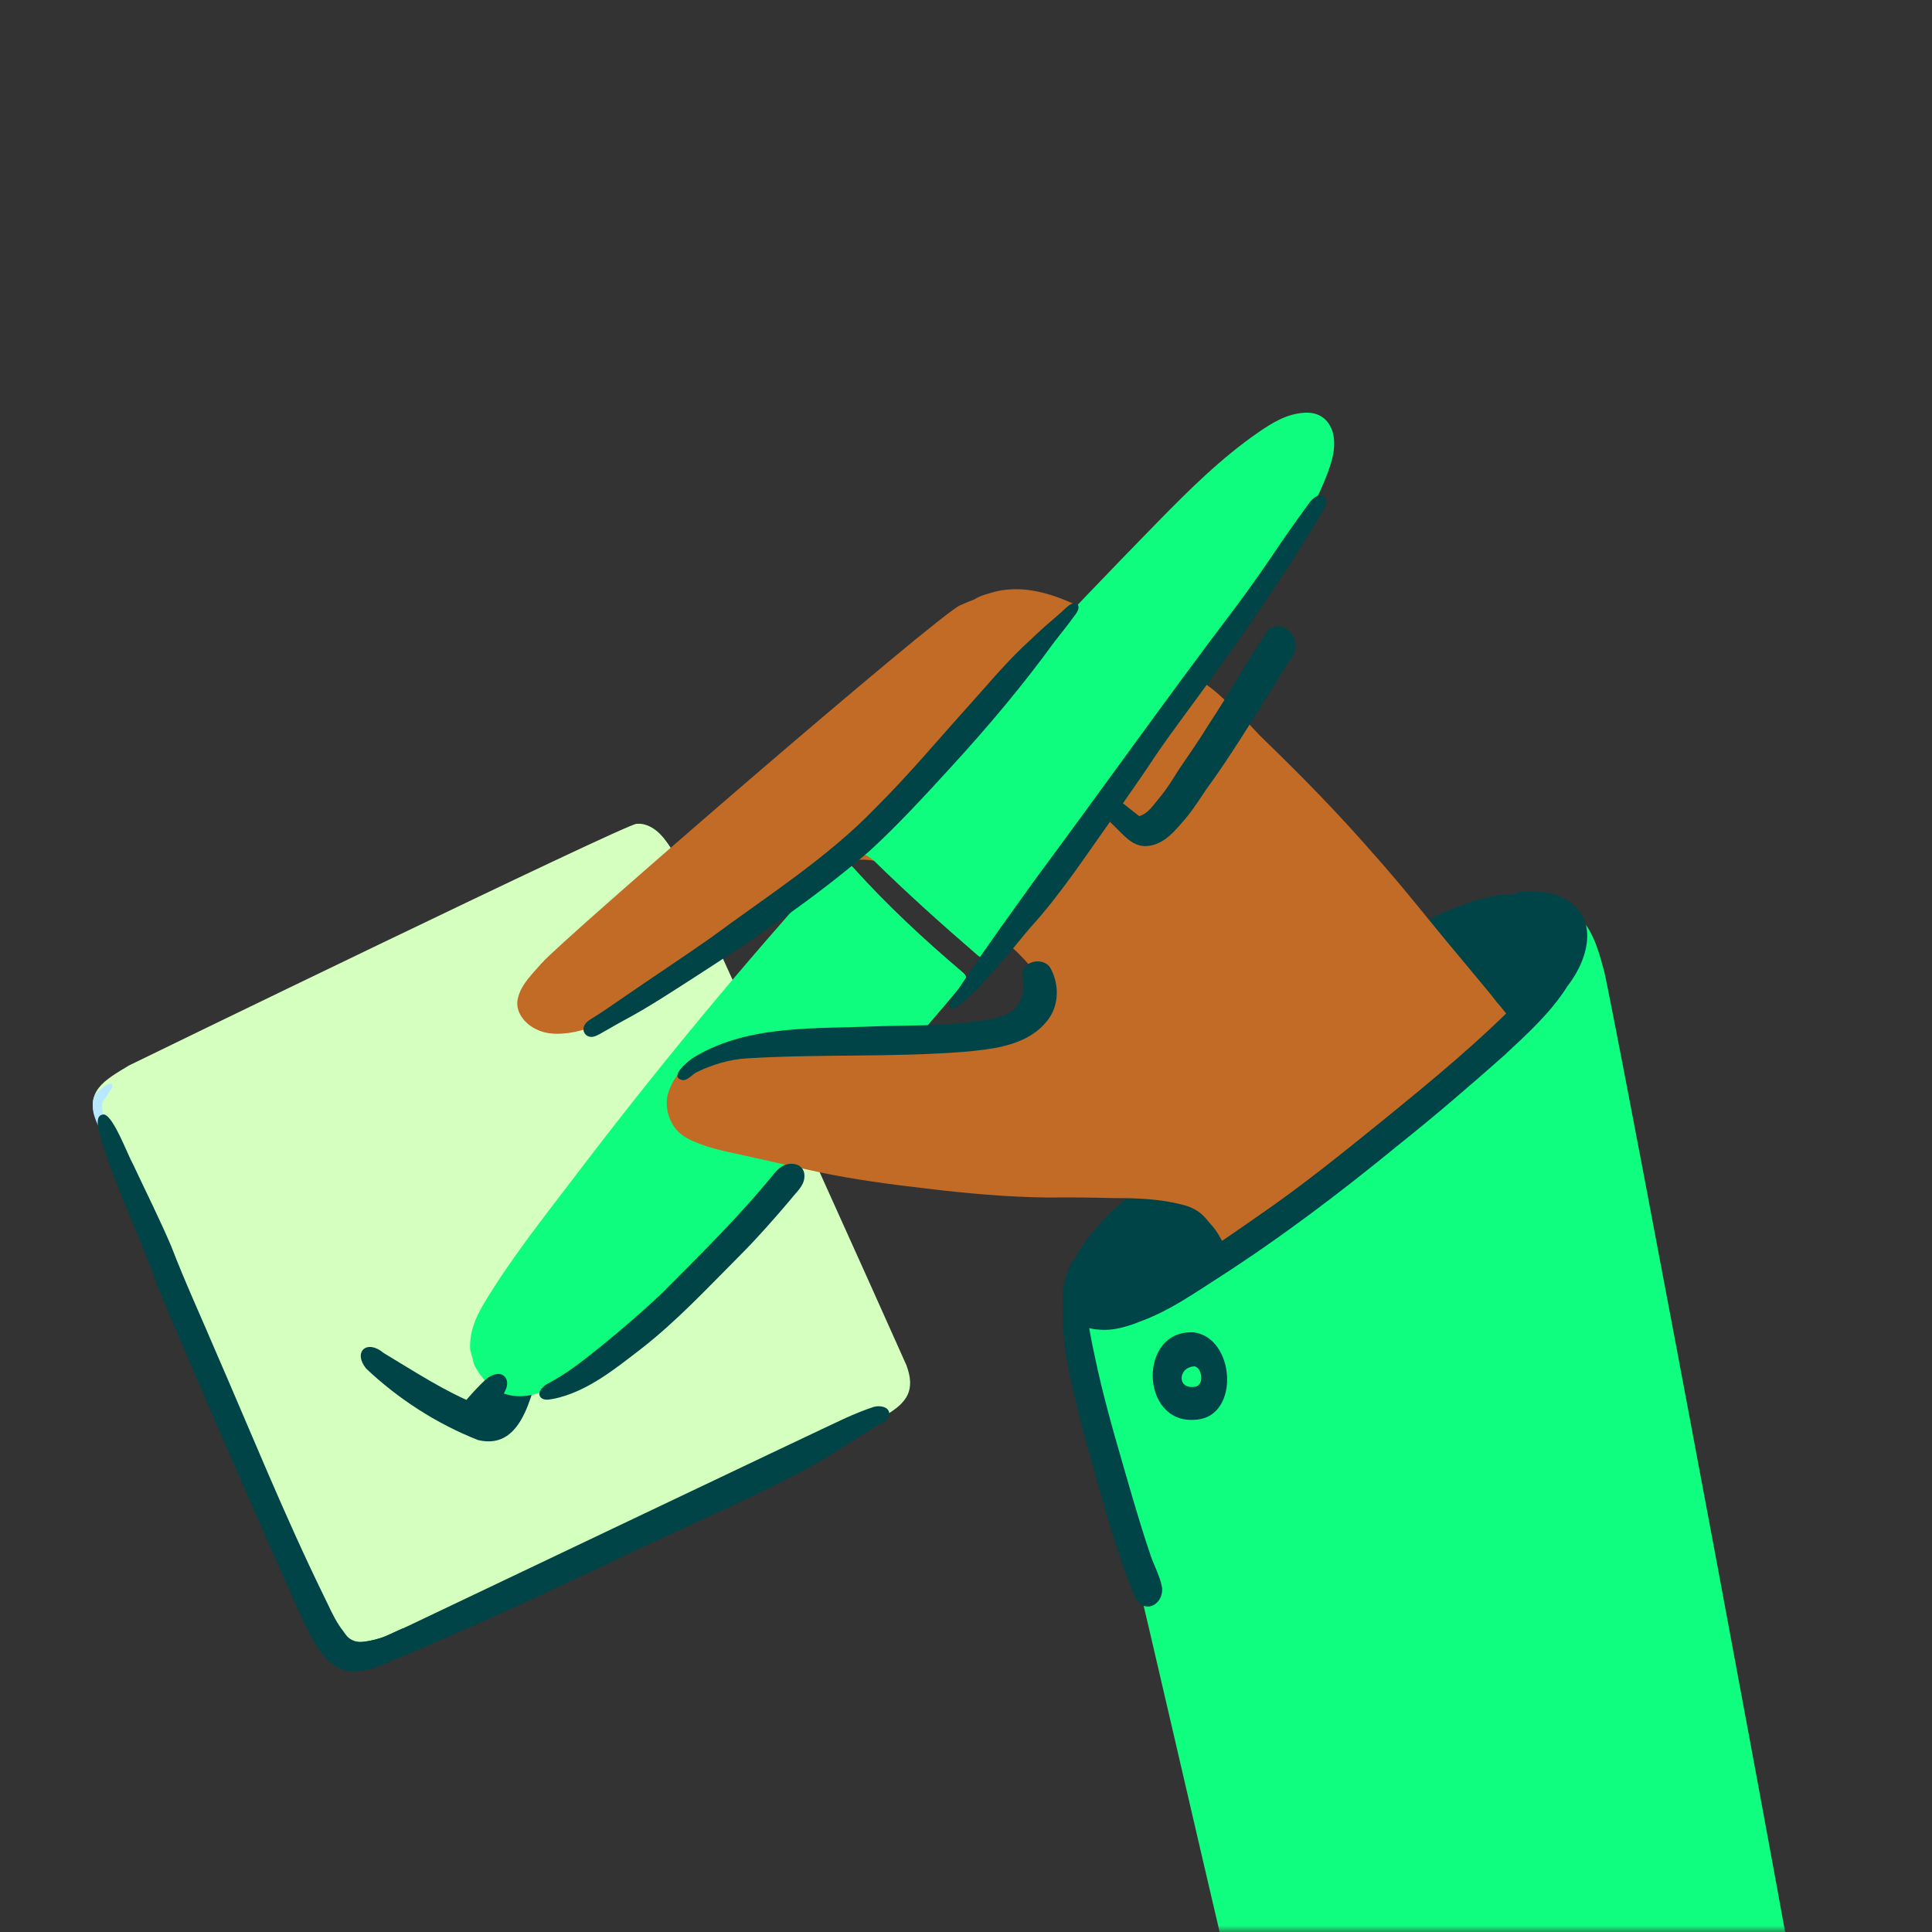 <svg width="150" height="150" viewBox="0 0 150 150" fill="none" xmlns="http://www.w3.org/2000/svg">
<rect x="0" y="0" width="150" height="150" fill="#333333" stroke="none"/>
<g id="Frame" clip-path="url(#clip0_1_624)">
<g id="Clip path group">
<mask id="mask0_1_624" style="mask-type:luminance" maskUnits="userSpaceOnUse" x="0" y="0" width="150" height="150">
<g id="__lottie_element_154">
<path id="Vector" d="M150 0H0V150H150V0Z" fill="white"/>
</g>
</mask>
<g mask="url(#mask0_1_624)">
<g id="Group">
<g id="Group_2">
<g id="Group_3">
<path id="Vector_2" d="M70.381 106.011C71.089 107.956 70.425 108.899 68.746 109.891C67.029 110.866 65.25 111.726 63.525 112.686C60.112 114.575 40.95 123.683 39.569 124.296C38.026 124.979 36.48 125.652 34.907 126.295C33.115 127.019 31.33 127.816 29.433 128.226C28.914 128.338 28.403 128.524 27.865 128.507C27.372 128.483 26.867 128.331 26.475 128.025C26.105 127.677 25.771 127.299 25.467 126.9C25.292 126.693 25.129 126.468 24.974 126.24C24.233 125.157 23.642 123.982 23.13 122.776C22.432 121.147 21.681 119.544 20.98 117.917C20.296 116.226 19.598 114.542 18.866 112.871C16.606 107.72 14.403 102.544 12.146 97.39C11.075 95.102 10.198 92.732 9.185 90.419V90.417C9.169 90.388 9.154 90.36 9.138 90.332C8.592 89.3 8.067 88.239 7.577 87.183C6.439 84.73 8.153 83.856 10.007 82.726C10.083 82.677 48.68 63.921 49.417 63.962C49.554 63.953 49.693 63.955 49.831 63.969C50.991 64.164 51.705 65.219 52.278 66.153C52.884 67.038 70.222 105.6 70.381 106.011Z" fill="#D5FFBF"/>
</g>
<g id="Group_4">
<path id="Vector_3" d="M12.859 97.8C12.45 97.691 12.204 97.297 12.046 96.932C11.873 96.55 11.67 96.183 11.487 95.805C10.778 94.292 10.121 92.755 9.415 91.241C8.803 90.057 8.234 88.859 7.714 87.632C7.478 87.06 7.186 86.48 7.202 85.847C7.179 85.37 7.316 84.935 7.721 84.653C7.958 84.428 8.241 84.202 8.563 84.129C8.743 84.164 8.773 84.381 8.67 84.511C8.547 84.698 8.413 84.88 8.304 85.077C8.196 85.257 8.028 85.406 7.951 85.6C7.798 86.378 8.265 87.084 8.54 87.78C8.859 88.492 9.15 89.222 9.521 89.911C10.426 91.641 11.151 93.457 11.982 95.223C12.309 96.059 13.034 96.854 12.86 97.8H12.859Z" fill="#B7E8FF"/>
</g>
<g id="Group_5">
<path id="Vector_4" d="M26.808 129.698C25.203 129.25 24.391 127.502 23.679 126.133C22.446 123.533 14.792 106.079 12.261 99.928C11.25 97.062 9.988 94.3 8.894 91.467C8.618 90.751 8.367 90.027 8.128 89.299C7.929 88.611 7.024 86.487 8.101 86.531C8.85 86.743 9.895 89.631 10.346 90.427C11.333 92.537 12.384 94.622 13.297 96.765C14.346 99.494 15.569 102.149 16.711 104.839C19.49 111.221 22.094 117.683 25.155 123.939C25.53 124.683 25.854 125.475 26.315 126.172C26.321 126.182 26.327 126.192 26.333 126.202C26.412 126.331 26.508 126.451 26.599 126.572C26.67 126.673 26.742 126.773 26.815 126.873C26.934 127.038 27.073 127.184 27.246 127.282H27.244C27.244 127.283 27.245 127.282 27.246 127.282C27.249 127.283 27.252 127.285 27.254 127.287C27.29 127.307 27.328 127.326 27.367 127.341C27.368 127.342 27.369 127.342 27.369 127.342L27.369 127.342C27.374 127.344 27.38 127.347 27.386 127.349C27.548 127.421 27.719 127.476 27.895 127.482C27.917 127.483 27.942 127.483 27.965 127.483C28.171 127.483 28.381 127.453 28.582 127.414C28.765 127.378 28.948 127.346 29.128 127.297C29.405 127.221 29.679 127.143 29.944 127.03C30.185 126.927 30.424 126.824 30.659 126.708C30.856 126.611 31.058 126.524 31.259 126.435C31.811 127.091 31.802 128.285 30.99 128.704C29.925 129.156 28.69 129.771 27.491 129.771C27.262 129.771 27.033 129.748 26.808 129.698Z" fill="#004448"/>
</g>
<g id="Group_6">
<path id="Vector_5" d="M39.979 124.644C39.981 124.643 39.981 124.641 39.983 124.641C39.981 124.642 39.979 124.644 39.977 124.646L39.979 124.644Z" fill="#004448"/>
</g>
<g id="Group_7">
<path id="Vector_6" d="M27.734 129.218C26.995 129.186 26.232 128.935 25.75 128.35C25.599 128.202 25.469 128.037 25.34 127.87C25.091 127.605 24.75 127.262 24.824 126.87C24.898 126.607 25.143 126.427 25.412 126.396C25.686 126.365 25.919 126.449 26.134 126.583C26.622 126.884 27.022 127.435 27.618 127.455C27.642 127.455 27.666 127.454 27.689 127.454C27.756 127.47 27.826 127.48 27.895 127.483C27.918 127.483 27.94 127.483 27.964 127.483C28.171 127.483 28.38 127.453 28.582 127.415C28.765 127.378 28.949 127.346 29.128 127.298C29.405 127.222 29.68 127.144 29.944 127.031C30.185 126.927 31.275 126.429 31.275 126.429C31.311 126.417 31.521 126.319 31.594 126.284C31.708 126.237 64.317 110.693 65.664 110.089C66.383 109.77 67.109 109.466 67.858 109.225C68.28 109.108 69.045 109.194 69.042 109.778C68.994 110.432 68.223 110.567 67.773 110.879C65.999 111.945 64.307 113.151 62.475 114.12C58.425 116.273 54.05 118.183 49.999 120.064C47.142 121.454 44.245 122.763 41.378 124.134C39.211 125.109 37.053 126.103 34.87 127.043C32.674 127.94 30.472 129.225 28.047 129.225C27.944 129.225 27.839 129.224 27.734 129.218Z" fill="#004448"/>
</g>
</g>
<g id="Mask group">
<mask id="mask1_1_624" style="mask-type:alpha" maskUnits="userSpaceOnUse" x="14" y="91" width="35" height="32">
<g id="Group_8">
<g id="Group_9">
<g id="Group_10">
<g id="Group_11">
<path id="Vector_7" d="M26.25 102.679C26.25 102.679 33.387 107.86 37.099 110.555" stroke="#FF0000" stroke-width="23.3" stroke-linecap="round" stroke-linejoin="round"/>
</g>
</g>
</g>
</g>
</mask>
<g mask="url(#mask1_1_624)">
<g id="Group_12">
<g id="Group_13">
<g id="Group_14">
<path id="Vector_8" d="M37.126 111.809C33.932 110.557 30.91 108.61 28.423 106.251C27.374 104.922 28.511 103.968 29.778 105.041C32.163 106.469 34.495 108.021 37.087 109.06C38.935 109.995 39.411 105.624 39.903 104.476C41.399 98.736 42.768 92.964 44.173 87.202C44.498 85.861 44.661 84.464 45.127 83.166C45.775 81.975 47.34 83.032 47.223 84.138C46.657 87.409 45.765 90.622 45.032 93.86C43.987 97.596 43.234 101.407 42.193 105.143C41.339 107.632 40.806 112.681 37.126 111.809Z" fill="#004448"/>
</g>
</g>
</g>
</g>
</g>
<g id="Group_15">
<g id="Group_16">
<path id="Vector_9" d="M82.897 103.062C82.62 102.858 82.639 102.472 82.591 102.166C82.51 101.758 82.484 101.163 82.491 100.791C82.439 99.457 83.1 98.256 83.767 97.148C84.518 95.896 85.522 94.811 86.59 93.823C88.221 92.199 90.056 90.807 91.866 89.393C93.01 88.531 94.134 87.641 95.28 86.782C96.453 85.852 97.564 84.848 98.758 83.944C100.507 82.567 102.332 81.293 104.044 79.869C105.814 78.398 107.721 76.602 109.351 75.101C109.864 74.61 110.394 74.136 110.91 73.647C111.832 72.743 112.713 71.757 113.885 71.169C114.941 70.639 116.041 70.125 117.224 69.977C118.468 69.762 119.944 69.535 120.998 70.395C121.86 71.069 122.132 72.234 121.942 73.276C121.553 75.374 119.818 76.826 118.349 78.226C117.335 79.221 116.282 80.17 115.167 81.05C114.013 82.107 112.737 83.01 111.502 83.967C109.02 85.961 106.72 88.173 104.18 90.096C101.646 91.994 99.321 94.154 96.766 96.024C96.034 96.532 95.356 97.11 94.68 97.69C93.57 98.602 92.367 99.395 91.155 100.164C90.543 100.541 89.904 100.869 89.229 101.118C88.636 101.384 88.052 101.676 87.41 101.811C85.961 102.2 84.466 101.519 84.211 99.951C83.962 100.511 83.868 101.136 83.86 101.747C83.876 102.219 83.889 102.762 83.463 103.064C83.297 103.18 83.061 103.18 82.897 103.062ZM94.004 92.86C94.598 93.143 94.824 93.847 94.736 94.467C97.043 92.827 99.165 90.956 101.379 89.195C102.59 88.226 103.834 87.297 105.03 86.307C106.838 84.735 108.641 83.154 110.5 81.643C112.595 80.067 114.629 78.408 116.552 76.624C117.461 75.662 119.435 74.192 119.7 72.926C119.354 72.192 116.954 72.765 116.297 72.956C115.223 73.355 114.138 73.82 113.321 74.648C112.285 75.715 111.17 76.699 110.084 77.715C107.323 80.242 104.569 82.797 101.486 84.935C99.695 86.261 98.015 87.731 96.276 89.122C95.256 89.882 94.265 90.679 93.249 91.442C93.371 91.607 93.445 91.806 93.477 92.017C93.644 92.234 93.729 92.51 93.75 92.781C93.838 92.794 93.926 92.815 94.004 92.86Z" fill="#004448"/>
</g>
<g id="Group_17">
<path id="Vector_10" d="M113.997 78.364C113.997 78.362 113.997 78.362 113.996 78.36C113.912 78.173 113.862 77.981 113.849 77.786C113.141 78.156 112.421 77.481 112.411 76.764C110.867 74.762 112.828 73.486 114.607 72.838C115.435 72.449 116.386 71.436 117.342 71.93C117.735 71.81 118.181 71.983 118.426 72.302C119.105 71.992 119.914 72.341 120.056 73.098C120.419 73.628 120.319 74.331 120.014 74.862C120.123 75.863 119.233 76.43 118.493 76.893C117.701 77.415 116.891 77.911 116.015 78.283C115.434 78.847 114.482 79.296 113.997 78.364Z" fill="#004448"/>
</g>
<g id="Group_18">
<path id="Vector_11" d="M111.632 73.408C110.52 73.506 109.687 72.508 110.626 71.608C111.291 71.083 112.144 70.873 112.901 70.509C114.695 69.782 116.648 69.231 118.578 69.443C119.202 69.508 119.722 69.751 120.295 69.943C120.513 70.046 120.825 70.078 120.941 70.312C121.031 70.729 120.501 70.748 120.217 70.697C119.965 70.68 119.714 70.681 119.462 70.677C119.137 70.662 118.602 70.835 118.384 70.915C117.368 71.219 116.458 71.573 115.46 71.896C114.64 72.198 113.846 72.563 113.049 72.919C112.589 73.117 112.141 73.374 111.632 73.408Z" fill="#004448"/>
</g>
</g>
<g id="Group_19">
<g id="Group_20">
<path id="Vector_12" d="M99.181 58.723C99.566 59.52 98.686 59.963 98.034 59.581C97.606 59.326 97.36 58.864 96.994 58.535C96.342 57.881 95.704 57.209 95.065 56.548C94.848 56.84 94.663 57.154 94.446 57.445C93.294 58.777 92.279 60.216 91.195 61.601C90.467 62.622 89.604 63.537 88.859 64.545C88.354 65.302 87.712 65.944 87.093 66.606C86.685 67.071 86.344 67.592 85.976 68.087C84.985 69.312 83.939 70.497 82.846 71.631C82.222 72.25 81.698 72.96 81.129 73.629C81.097 73.68 81.062 73.727 81.025 73.77C81.858 74.71 82.542 75.792 82.668 77.06C82.768 77.673 82.772 78.297 82.642 78.906C82.62 79.046 82.576 79.183 82.479 79.291C82.148 79.664 81.568 79.551 81.221 79.255C80.713 78.837 80.813 78.344 80.917 77.776C80.972 76.751 80.651 75.729 79.952 74.968C78.8 73.633 77.423 72.514 76.064 71.398C74.191 69.869 72.208 68.515 70.004 67.516C68.7 66.945 67.23 66.511 65.813 66.883C65.793 66.888 65.772 66.892 65.752 66.898C65.749 66.9 65.746 66.902 65.743 66.903C64.674 67.484 63.757 68.292 62.748 68.964C62.141 69.374 61.543 69.798 61.017 70.18C60.062 70.865 59.123 71.575 58.178 72.272C56.568 73.448 54.922 74.57 53.252 75.659C51.884 76.598 50.471 77.503 48.986 78.258C48.465 78.622 47.835 78.881 47.3 79.156C46.152 79.706 44.945 80.17 43.664 80.246C42.991 80.292 42.297 80.24 41.687 79.936C40.737 79.511 39.907 78.507 40.23 77.421C40.509 76.361 41.368 75.588 42.056 74.778C43.641 72.956 72.881 47.686 74.541 46.996C74.906 46.836 75.273 46.678 75.645 46.537C76.122 46.233 76.713 46.091 77.251 45.941C79.849 45.291 82.469 46.366 84.739 47.564C86.347 48.411 87.957 49.338 89.489 50.284C90.73 51 91.865 51.866 92.972 52.768C92.997 52.782 93.019 52.795 93.039 52.806C94.005 53.26 94.754 54.046 95.533 54.757C96.461 55.67 97.375 56.595 98.219 57.587C98.542 57.961 98.911 58.311 99.181 58.723Z" fill="#C16B27"/>
</g>
<g id="Group_21">
<path id="Vector_13" d="M36.825 105.991C36.718 105.589 36.61 105.186 36.503 104.783C36.435 103.48 36.898 102.329 37.55 101.24C39.656 97.722 42.21 94.524 44.685 91.271C51.061 82.891 57.756 74.773 64.847 66.984C65.202 66.593 65.436 66.506 65.79 66.918C65.939 67.092 66.132 67.227 66.284 67.397C68.887 70.285 71.725 72.928 74.688 75.44C75.047 75.745 75.141 75.922 74.803 76.329C67.146 85.528 58.866 94.135 50.084 102.261C48.57 103.662 47.008 105.021 45.379 106.298C44.399 107.066 43.303 107.605 42.16 108.041C39.855 108.921 37.989 108.182 36.825 105.991Z" fill="#0FFD7E"/>
</g>
<g id="Group_22">
<path id="Vector_14" d="M103.495 33.642C103.702 34.492 103.532 35.415 103.221 36.317C102.695 37.844 101.973 39.279 101.14 40.661C97.497 46.709 93.302 52.371 89.055 58.001C85.041 63.32 81.326 68.862 77.09 74.018C76.609 74.602 76.386 74.586 75.84 74.115C73.114 71.765 70.441 69.359 67.869 66.843C67.43 66.413 66.545 66.19 66.592 65.603C66.632 65.112 67.311 64.665 67.719 64.208C74.917 56.16 82.301 48.283 89.847 40.562C92.301 38.052 94.81 35.56 97.724 33.549C98.799 32.807 99.913 32.131 101.271 32.045C102.382 31.975 103.192 32.525 103.495 33.642Z" fill="#0FFD7E"/>
</g>
<g id="Group_23">
<path id="Vector_15" d="M97.832 99.619C97.656 99.597 97.501 99.543 97.362 99.465C97.124 99.452 96.884 99.368 96.707 99.214C96.025 98.51 95.657 97.561 95.115 96.752C94.787 96.188 94.505 95.591 94.053 95.11C93.736 94.748 93.455 94.341 93.045 94.074C92.645 93.796 92.198 93.615 91.723 93.515C90.008 93.079 88.245 93.015 86.485 93.019C84.808 92.979 83.129 92.95 81.451 92.976C78.291 92.952 74.914 92.642 71.825 92.266C69.115 91.955 66.409 91.589 63.736 91.038C61.609 90.581 59.491 90.08 57.365 89.621C56.201 89.372 55.028 89.12 53.931 88.648C53.772 88.588 53.61 88.512 53.451 88.423C53.44 88.417 53.429 88.412 53.418 88.405C53.173 88.273 52.939 88.117 52.724 87.926C52.015 87.258 51.671 86.211 51.788 85.249C52.021 84.033 52.834 82.928 53.9 82.304C54.77 81.803 55.757 81.536 56.753 81.458C59.365 81.206 61.994 81.234 64.615 81.183C67.561 81.11 70.513 81.08 73.446 80.749C75.49 80.59 77.625 80.314 79.443 79.311C80.116 78.838 80.79 78.163 80.936 77.327C81.028 76.108 80.382 75.04 79.502 74.238C79.638 74.062 79.77 73.883 79.908 73.708C80.236 73.288 80.572 72.875 80.905 72.459C81.257 72.018 81.597 71.567 81.934 71.115C81.924 71.128 81.914 71.142 81.903 71.156C82.08 70.92 82.255 70.681 82.434 70.447C82.772 70.007 83.118 69.573 83.458 69.136C83.787 68.715 84.125 68.304 84.453 67.884C84.797 67.443 85.141 67.002 85.478 66.557C85.812 66.116 86.139 65.672 86.478 65.236C86.769 64.868 87.062 64.5 87.357 64.134C87.655 63.763 87.954 63.395 88.244 63.02C88.24 63.025 88.236 63.03 88.231 63.035C88.282 62.971 88.333 62.906 88.383 62.841C88.379 62.847 88.375 62.853 88.37 62.859C88.505 62.685 88.64 62.51 88.774 62.335C88.774 62.334 88.774 62.334 88.774 62.334C88.774 62.335 88.774 62.335 88.774 62.335C88.774 62.335 88.774 62.335 88.773 62.335C88.773 62.336 88.773 62.336 88.773 62.337C88.773 62.337 88.771 62.338 88.771 62.339C88.772 62.338 88.773 62.337 88.773 62.337C88.773 62.336 88.773 62.336 88.773 62.335C88.774 62.335 88.774 62.335 88.774 62.334C88.775 62.334 88.777 62.333 88.778 62.331C88.779 62.33 88.779 62.329 88.779 62.328C88.788 62.317 88.796 62.306 88.805 62.295C88.823 62.272 88.841 62.249 88.858 62.226C88.861 62.222 88.863 62.22 88.865 62.217C88.866 62.215 88.868 62.214 88.869 62.211C88.881 62.197 88.891 62.183 88.902 62.168C88.898 62.173 88.895 62.178 88.891 62.183C88.9 62.172 88.908 62.161 88.916 62.15C88.917 62.15 88.917 62.15 88.917 62.15C88.917 62.149 88.918 62.148 88.918 62.148C88.919 62.147 88.92 62.146 88.921 62.145C88.958 62.098 88.995 62.05 89.031 62.004C89.032 62.001 89.034 61.999 89.036 61.998C89.034 61.999 89.032 62.001 89.031 62.004C89.03 62.004 89.029 62.006 89.028 62.007C89.031 62.003 89.033 62 89.036 61.996L89.036 61.998C89.036 61.997 89.037 61.995 89.037 61.994C89.037 61.995 89.036 61.996 89.036 61.996C89.044 61.985 89.053 61.974 89.06 61.964C89.053 61.974 89.046 61.984 89.037 61.994C89.559 61.328 90.093 60.672 90.619 60.009C91.287 59.165 91.956 58.32 92.637 57.486C92.973 57.075 93.311 56.666 93.652 56.26C93.996 55.851 94.342 55.445 94.683 55.035C94.77 54.93 94.858 54.826 94.946 54.722C95.171 54.908 95.394 55.097 95.625 55.277C96.551 55.989 97.453 56.73 98.277 57.56C101.139 60.331 103.923 63.183 106.54 66.187C108.936 68.846 111.115 71.684 113.424 74.416C114.21 75.361 114.993 76.31 115.782 77.254C115.783 77.256 115.785 77.259 115.787 77.261C115.792 77.267 115.796 77.274 115.801 77.281C115.874 77.379 115.952 77.472 116.022 77.571C116.012 77.557 116.001 77.542 115.991 77.527C116.102 77.685 116.228 77.827 116.354 77.971C116.455 78.086 116.553 78.204 116.647 78.325L116.648 78.326C116.649 78.327 116.649 78.328 116.65 78.329L116.651 78.33C116.652 78.331 116.652 78.333 116.653 78.334C116.655 78.336 116.658 78.338 116.66 78.342C116.661 78.343 116.663 78.346 116.665 78.348C116.665 78.348 116.665 78.348 116.665 78.349C116.666 78.35 116.667 78.351 116.668 78.352C116.668 78.352 116.668 78.352 116.669 78.353C116.669 78.353 116.669 78.353 116.669 78.354L116.67 78.355C116.67 78.356 116.671 78.356 116.671 78.356C116.672 78.358 116.674 78.359 116.675 78.361C116.675 78.362 116.676 78.363 116.677 78.363C116.677 78.364 116.678 78.364 116.678 78.364C116.678 78.364 116.677 78.363 116.677 78.363C116.677 78.364 116.678 78.365 116.679 78.365C116.679 78.366 116.68 78.368 116.68 78.368C116.68 78.368 116.681 78.369 116.682 78.369C116.682 78.37 116.683 78.371 116.683 78.371L116.682 78.37C116.682 78.371 116.683 78.371 116.684 78.373C116.685 78.373 116.685 78.374 116.685 78.374C116.685 78.374 116.686 78.375 116.686 78.375C116.686 78.375 116.687 78.376 116.687 78.376C116.688 78.377 116.689 78.379 116.69 78.38C116.691 78.381 116.691 78.381 116.691 78.382C116.692 78.382 116.692 78.383 116.693 78.383C116.693 78.384 116.693 78.384 116.694 78.385C116.694 78.385 116.694 78.385 116.694 78.386C116.695 78.386 116.695 78.387 116.696 78.387C116.696 78.388 116.696 78.388 116.697 78.388C116.697 78.389 116.697 78.389 116.697 78.389C116.698 78.39 116.698 78.391 116.698 78.391L116.699 78.392C116.7 78.392 116.7 78.393 116.7 78.393C116.702 78.395 116.703 78.397 116.705 78.399C116.707 78.402 116.708 78.403 116.71 78.406C116.712 78.408 116.713 78.409 116.714 78.411C116.714 78.412 116.715 78.413 116.716 78.413C116.717 78.414 116.717 78.415 116.718 78.415C116.719 78.416 116.72 78.417 116.721 78.419C116.784 78.499 116.85 78.574 116.914 78.652C116.914 78.653 116.914 78.653 116.915 78.654C116.916 78.654 116.917 78.656 116.918 78.657C116.921 78.66 116.923 78.663 116.926 78.666C116.929 78.671 116.933 78.675 116.937 78.68C116.943 78.688 116.949 78.696 116.955 78.703C117.069 78.844 117.184 78.987 117.297 79.128C117.393 79.573 117.325 80.062 117.123 80.616C116.968 81.037 116.686 81.393 116.394 81.727C115.763 82.458 115.063 83.126 114.381 83.809C113.103 85.009 111.823 86.205 110.632 87.493C108.628 89.441 106.757 91.511 104.923 93.62C103.298 95.245 101.977 97.191 100.099 98.548C99.552 98.921 98.981 99.381 98.331 99.552C98.17 99.594 98.004 99.619 97.832 99.619Z" fill="#C16B27"/>
</g>
<g id="Group_24">
<path id="Vector_16" d="M36.516 110.907C35.991 110.987 35.505 110.559 35.519 110.028C35.507 109.621 35.715 109.245 35.985 108.954C36.527 108.307 37.095 107.68 37.71 107.103C38.099 106.762 38.807 106.436 39.22 106.916C39.608 107.442 39.189 108.161 38.834 108.59C38.46 109.067 38.071 109.531 37.721 110.026C37.472 110.396 37.144 110.759 36.704 110.874C36.644 110.89 36.581 110.901 36.516 110.907Z" fill="#004448"/>
</g>
<g id="Group_25">
<path id="Vector_17" d="M74.826 81.667C69.21 82.103 63.561 81.821 57.939 82.175C56.61 82.25 55.276 82.673 54.092 83.242C53.74 83.427 53.454 83.827 53.05 83.867C51.787 83.669 53.503 82.293 53.958 82.039C58.168 79.529 63.331 79.897 68.058 79.68C70.489 79.601 72.928 79.664 75.346 79.349C76.366 79.221 77.439 79.145 78.36 78.647C79.002 78.229 79.445 77.478 79.463 76.71C79.499 76.2 79.24 75.654 79.5 75.183C79.934 74.478 81.184 74.438 81.579 75.204C82.246 76.44 82.232 78.072 81.346 79.2C80.518 80.276 79.355 80.847 78.093 81.178C77.027 81.458 75.889 81.567 74.826 81.667Z" fill="#004448"/>
</g>
<g id="Group_26">
<path id="Vector_18" d="M46.027 80.496C45.449 80.585 45.074 79.977 45.449 79.49C45.613 79.266 45.851 79.136 46.082 78.995C46.848 78.523 47.581 77.997 48.324 77.49C50.609 75.914 52.929 74.39 55.201 72.796C59.53 69.591 64.233 66.61 67.963 62.739C70.515 60.208 72.82 57.443 75.225 54.776C76.573 53.279 77.864 51.728 79.313 50.326C80.148 49.543 80.889 48.816 81.754 48.093C82.037 47.847 82.324 47.606 82.598 47.35C82.789 47.173 82.997 46.948 83.252 46.865C83.889 46.714 83.812 47.342 83.5 47.704C82.948 48.465 82.451 49.091 81.897 49.787C79.401 53.229 76.696 56.436 73.832 59.56C71.8 61.783 69.755 64.007 67.543 66.043C63.297 69.708 58.631 72.838 53.924 75.873C52.118 77.031 50.328 78.218 48.431 79.226C47.985 79.471 47.54 79.719 47.101 79.978C46.771 80.145 46.465 80.383 46.108 80.477C46.081 80.484 46.054 80.491 46.027 80.496Z" fill="#004448"/>
</g>
<g id="Group_27">
<path id="Vector_19" d="M43.123 108.573C42.79 108.628 42.417 108.753 42.098 108.588C41.545 108.234 42.132 107.609 42.54 107.42C43.65 106.833 44.713 106.071 45.675 105.312C47.664 103.749 49.592 102.1 51.435 100.366C54.4 97.373 57.415 94.42 60.077 91.148C60.072 91.154 60.068 91.159 60.063 91.163C60.219 90.972 60.369 90.802 60.576 90.652C61.332 90.071 62.586 90.339 62.449 91.462C62.372 92.13 61.804 92.578 61.42 93.083C60.16 94.569 58.875 96.04 57.5 97.421C54.981 99.941 52.556 102.567 49.731 104.758C47.8 106.24 45.796 107.876 43.403 108.505C43.31 108.529 43.216 108.552 43.123 108.573Z" fill="#004448"/>
</g>
<g id="Group_28">
<path id="Vector_20" d="M74.035 78.033C73.818 77.915 74.054 77.578 74.254 77.668C74.472 77.786 74.236 78.123 74.035 78.033Z" fill="#004448"/>
</g>
<g id="Group_29">
<path id="Vector_21" d="M74.022 78.281C73.362 78.269 73.899 77.522 74.097 77.257C74.383 76.833 74.666 76.406 74.948 75.98C76.74 73.302 78.559 70.804 80.426 68.2C85.541 61.309 90.505 54.307 95.687 47.465C97.021 45.707 98.364 43.761 99.57 41.968C100.187 41.068 100.826 40.183 101.466 39.299C101.74 38.915 102.053 38.448 102.582 38.468C102.904 38.488 103.017 38.838 102.96 39.109C102.924 39.337 102.785 39.521 102.667 39.713C102.151 40.585 101.644 41.462 101.087 42.311C98.853 45.873 96.466 49.336 93.998 52.739C92.595 54.698 91.126 56.61 89.763 58.598C88.664 60.269 87.506 61.899 86.365 63.543C84.306 66.421 82.375 69.407 79.985 72.028C79.191 72.956 78.448 73.926 77.625 74.828C76.749 75.832 75.861 76.829 74.904 77.687C74.637 77.918 74.378 78.202 74.022 78.281Z" fill="#004448"/>
</g>
<g id="Group_30">
<path id="Vector_22" d="M88.977 65.689C87.921 65.734 87.216 64.811 86.525 64.149C86.066 63.688 85.526 63.239 85.299 62.611C85.201 62.305 85.249 61.831 85.576 61.672C86.057 61.438 86.458 61.791 86.813 62.077C87.368 62.496 87.896 62.949 88.452 63.364C89.162 63.161 89.56 62.472 90.016 61.943C90.591 61.263 91.049 60.5 91.523 59.75C92.299 58.605 93.098 57.472 93.819 56.29C95.399 53.915 96.767 51.403 98.366 49.041C99.078 48.077 100.47 48.879 100.572 49.902C100.671 50.405 100.463 50.872 100.143 51.25C99.817 51.735 99.515 52.236 99.211 52.734C97.381 55.661 95.606 58.625 93.566 61.413C92.989 62.284 92.423 63.166 91.71 63.934C91.004 64.778 90.146 65.65 88.977 65.689Z" fill="#004448"/>
</g>
</g>
<g id="Group_31">
<g id="Group_32">
<path id="Vector_23" d="M141.427 166.285C141.205 168.731 106.391 186.337 104.349 187.656C102.985 187.213 88.908 124.645 88.439 123.256C88.169 122.569 88.203 121.825 88.104 121.104C87.853 119.939 87.674 118.757 87.383 117.6C86.859 115.453 85.996 113.39 85.672 111.196C85.467 109.436 85.088 107.699 84.493 106.029C84.185 105.141 83.965 104.229 83.787 103.307C83.412 101.791 85.168 101.36 86.331 101.433C88.95 101.581 116.711 81.009 117.299 80.957C117.437 80.823 117.572 80.682 117.698 80.52C118.037 80.084 120.534 76.714 121.4 75.457C121.593 75.144 121.846 74.772 122.163 74.546C122.032 73.948 121.888 73.352 121.72 72.764C121.607 72.419 121.535 72.257 121.422 71.953C121.289 71.598 121.315 71.117 120.934 70.925C120.717 70.817 120.759 70.461 120.939 70.345C121.286 70.166 121.591 70.39 121.852 70.559C122.315 71.015 122.857 71.38 123.214 71.931C123.894 72.954 124.207 74.174 124.531 75.346C125.33 78.517 141.566 164.981 141.427 166.285Z" fill="#0FFE7F"/>
</g>
<g id="Group_33">
<path id="Vector_24" d="M116.73 79.261L116.732 79.262L116.73 79.261Z" fill="#FFD2B6"/>
</g>
<g id="Group_34">
<path id="Vector_25" d="M116.729 79.26L116.731 79.261L116.729 79.26Z" fill="#FFD2B6"/>
</g>
<g id="Group_35">
<path id="Vector_26" d="M91.505 59.31L91.504 59.312C91.502 59.312 91.501 59.314 91.5 59.315C91.502 59.313 91.503 59.312 91.505 59.31Z" fill="#FFD2B6"/>
</g>
<g id="Group_36">
<path id="Vector_27" d="M91.604 59.215C91.603 59.216 91.6 59.218 91.599 59.22C91.597 59.221 91.596 59.222 91.596 59.222C91.599 59.22 91.602 59.217 91.604 59.215Z" fill="#FFD2B6"/>
</g>
<g id="Group_37">
<path id="Vector_28" d="M91.608 59.211L91.607 59.213C91.607 59.213 91.605 59.214 91.604 59.215C91.606 59.213 91.607 59.212 91.608 59.211Z" fill="#FFD2B6"/>
</g>
<g id="Group_38">
<path id="Vector_29" d="M91.66 59.16C91.663 59.158 91.665 59.156 91.668 59.154L91.667 59.154C91.664 59.157 91.662 59.16 91.659 59.162L91.66 59.16Z" fill="#FFD2B6"/>
</g>
<g id="Group_39">
<path id="Vector_30" d="M91.668 59.153L91.667 59.154L91.668 59.153Z" fill="#FFD2B6"/>
</g>
<g id="Group_40">
<path id="Vector_31" d="M91.688 59.133C91.685 59.137 91.681 59.141 91.677 59.145C91.681 59.141 91.684 59.137 91.688 59.133Z" fill="#FFD2B6"/>
</g>
<g id="Group_41">
<path id="Vector_32" d="M91.493 58.985C91.495 58.983 91.497 58.981 91.499 58.979C91.495 58.983 91.491 58.987 91.487 58.991C91.489 58.989 91.49 58.987 91.493 58.985Z" fill="#FFD2B6"/>
</g>
<g id="Group_42">
<path id="Vector_33" d="M116.917 79.572C116.921 79.579 116.926 79.587 116.93 79.594C116.925 79.587 116.921 79.58 116.917 79.572Z" fill="#FFD2B6"/>
</g>
<g id="Group_43">
<path id="Vector_34" d="M116.772 79.335L116.771 79.333L116.773 79.335L116.772 79.335Z" fill="#FFD2B6"/>
</g>
<g id="Group_44">
<path id="Vector_35" d="M116.772 79.334L116.77 79.332L116.771 79.332L116.772 79.334Z" fill="#FFD2B6"/>
</g>
<g id="Group_45">
<path id="Vector_36" d="M116.771 79.333C116.77 79.331 116.769 79.33 116.768 79.328C116.769 79.33 116.771 79.332 116.772 79.334L116.771 79.333Z" fill="#FFD2B6"/>
</g>
<g id="Group_46">
<path id="Vector_37" d="M116.769 79.331L116.769 79.33L116.771 79.332L116.769 79.331Z" fill="#FFD2B6"/>
</g>
<g id="Group_47">
<path id="Vector_38" d="M116.765 79.324L116.765 79.323C116.765 79.324 116.767 79.326 116.768 79.327L116.765 79.324Z" fill="#FFD2B6"/>
</g>
<g id="Group_48">
<path id="Vector_39" d="M116.761 79.315C116.761 79.316 116.761 79.316 116.761 79.317C116.763 79.319 116.764 79.321 116.765 79.323C116.764 79.321 116.762 79.318 116.761 79.315Z" fill="#FFD2B6"/>
</g>
<g id="Group_49">
<path id="Vector_40" d="M116.759 79.312L116.76 79.314L116.759 79.312Z" fill="#FFD2B6"/>
</g>
<g id="Group_50">
<path id="Vector_41" d="M116.759 79.312L116.758 79.31L116.759 79.312Z" fill="#FFD2B6"/>
</g>
<g id="Group_51">
<path id="Vector_42" d="M116.756 79.307L116.756 79.307L116.756 79.306L116.754 79.306L116.754 79.304C116.756 79.307 116.757 79.309 116.759 79.312C116.758 79.311 116.757 79.309 116.756 79.307Z" fill="#FFD2B6"/>
</g>
<g id="Group_52">
<path id="Vector_43" d="M116.756 79.306L116.754 79.304L116.755 79.305L116.756 79.306Z" fill="#FFD2B6"/>
</g>
<g id="Group_53">
<path id="Vector_44" d="M116.755 79.304L116.753 79.303L116.755 79.303L116.755 79.304L116.755 79.304Z" fill="#FFD2B6"/>
</g>
<g id="Group_54">
<path id="Vector_45" d="M116.755 79.303L116.754 79.301L116.752 79.299C116.752 79.298 116.75 79.296 116.749 79.294C116.748 79.292 116.747 79.291 116.746 79.289C116.749 79.294 116.752 79.298 116.755 79.304L116.755 79.303Z" fill="#FFD2B6"/>
</g>
<g id="Group_55">
<path id="Vector_46" d="M116.752 79.299L116.753 79.299L116.753 79.3L116.752 79.299Z" fill="#FFD2B6"/>
</g>
<g id="Group_56">
<path id="Vector_47" d="M116.752 79.298L116.75 79.296L116.75 79.295C116.75 79.295 116.751 79.297 116.752 79.298Z" fill="#FFD2B6"/>
</g>
<g id="Group_57">
<path id="Vector_48" d="M116.749 79.296L116.749 79.296L116.751 79.297L116.749 79.296Z" fill="#FFD2B6"/>
</g>
<g id="Group_58">
<path id="Vector_49" d="M116.745 79.288L116.746 79.289L116.745 79.288Z" fill="#FFD2B6"/>
</g>
<g id="Group_59">
<path id="Vector_50" d="M116.743 79.285L116.743 79.286L116.745 79.287L116.743 79.285Z" fill="#FFD2B6"/>
</g>
<g id="Group_60">
<path id="Vector_51" d="M116.74 79.279L116.74 79.278L116.741 79.281L116.74 79.279Z" fill="#FFD2B6"/>
</g>
<g id="Group_61">
<path id="Vector_52" d="M116.74 79.278L116.74 79.278L116.741 79.28L116.74 79.278Z" fill="#FFD2B6"/>
</g>
<g id="Group_62">
<path id="Vector_53" d="M116.74 79.279L116.741 79.28L116.74 79.279Z" fill="#FFD2B6"/>
</g>
<g id="Group_63">
<path id="Vector_54" d="M116.739 79.277L116.739 79.278L116.74 79.278L116.739 79.277Z" fill="#FFD2B6"/>
</g>
<g id="Group_64">
<path id="Vector_55" d="M116.739 79.275L116.737 79.273C116.737 79.274 116.739 79.275 116.74 79.276L116.739 79.275Z" fill="#FFD2B6"/>
</g>
<g id="Group_65">
<path id="Vector_56" d="M116.736 79.272C116.736 79.272 116.735 79.271 116.735 79.27C116.735 79.271 116.737 79.272 116.737 79.272L116.738 79.275L116.736 79.272Z" fill="#FFD2B6"/>
</g>
<g id="Group_66">
<path id="Vector_57" d="M116.734 79.269L116.733 79.268L116.733 79.266C116.734 79.268 116.736 79.27 116.737 79.272C116.737 79.272 116.735 79.27 116.734 79.269Z" fill="#FFD2B6"/>
</g>
<g id="Group_67">
<path id="Vector_58" d="M116.733 79.268L116.733 79.267L116.733 79.267L116.735 79.269L116.736 79.27L116.733 79.268Z" fill="#FFD2B6"/>
</g>
<g id="Group_68">
<path id="Vector_59" d="M116.734 79.267C116.734 79.267 116.733 79.267 116.733 79.267C116.733 79.267 116.734 79.267 116.734 79.267Z" fill="#FFD2B6"/>
</g>
<g id="Group_69">
<path id="Vector_60" d="M116.729 79.259L116.729 79.258L116.73 79.261L116.729 79.259Z" fill="#FFD2B6"/>
</g>
<g id="Group_70">
<path id="Vector_61" d="M116.725 79.253C116.724 79.252 116.724 79.251 116.724 79.25C116.725 79.253 116.727 79.256 116.728 79.258C116.728 79.256 116.726 79.255 116.725 79.253Z" fill="#FFD2B6"/>
</g>
<g id="Group_71">
<path id="Vector_62" d="M85.258 103.224C84.289 103.183 83.366 102.653 82.875 101.811C82.25 100.715 82.675 99.377 83.077 98.275C83.601 96.884 85.798 97.104 85.242 99.474C84.678 102.117 89.016 99.965 90.019 99.409C92.578 97.926 95.111 96.212 97.523 94.516C100.968 92.163 104.165 89.576 107.401 86.957C111.182 83.879 114.97 80.773 118.358 77.257C118.947 76.546 119.455 75.774 119.996 75.027C120.787 73.84 121.214 72.392 119.622 71.638C118.7 71.315 117.892 71.258 116.994 71.177C116.288 71.188 117.244 69.215 118.18 69.228C119.157 69.212 120.185 69.211 121.101 69.594C124.259 70.966 123.426 74.347 121.694 76.57C120.385 78.651 118.551 80.288 116.772 81.954C114.113 84.31 111.421 86.627 108.642 88.842C104.113 92.556 99.439 96.099 94.558 99.235C92.683 100.436 90.839 101.725 88.743 102.516C87.953 102.835 87.131 103.127 86.287 103.22C85.947 103.257 85.604 103.262 85.258 103.224Z" fill="#004448"/>
</g>
<g id="Group_72">
<path id="Vector_63" d="M88.092 123.933C86.389 119.761 85.302 115.362 84.071 111.035C83.366 108.167 82.57 105.272 82.499 102.305C82.374 100.464 84.775 98.397 84.618 99.227C84.056 101.607 84.739 104.022 85.226 106.36C85.99 109.738 86.998 113.055 87.959 116.381C88.363 117.751 88.775 119.12 89.238 120.473C89.515 121.423 90.056 122.304 90.226 123.277C90.284 124.088 89.775 124.666 89.212 124.728C88.801 124.773 88.362 124.544 88.092 123.933Z" fill="#004448"/>
</g>
<g id="Group_73">
<path id="Vector_64" d="M92.701 110.234C88.504 110.495 88.347 103.172 92.722 103.445C95.882 103.913 96.274 109.855 92.967 110.217C92.881 110.227 92.792 110.233 92.701 110.234ZM91.742 106.985C91.736 107.409 92.076 107.795 92.806 107.66C93.492 107.553 93.357 106.229 92.754 106.082C92.716 106.083 92.678 106.087 92.642 106.09C92.059 106.154 91.748 106.586 91.742 106.985Z" fill="#004448"/>
</g>
</g>
</g>
</g>
</g>
</g>
<defs>
<clipPath id="clip0_1_624">
<rect width="150" height="150" fill="white"/>
</clipPath>
</defs>
</svg>
